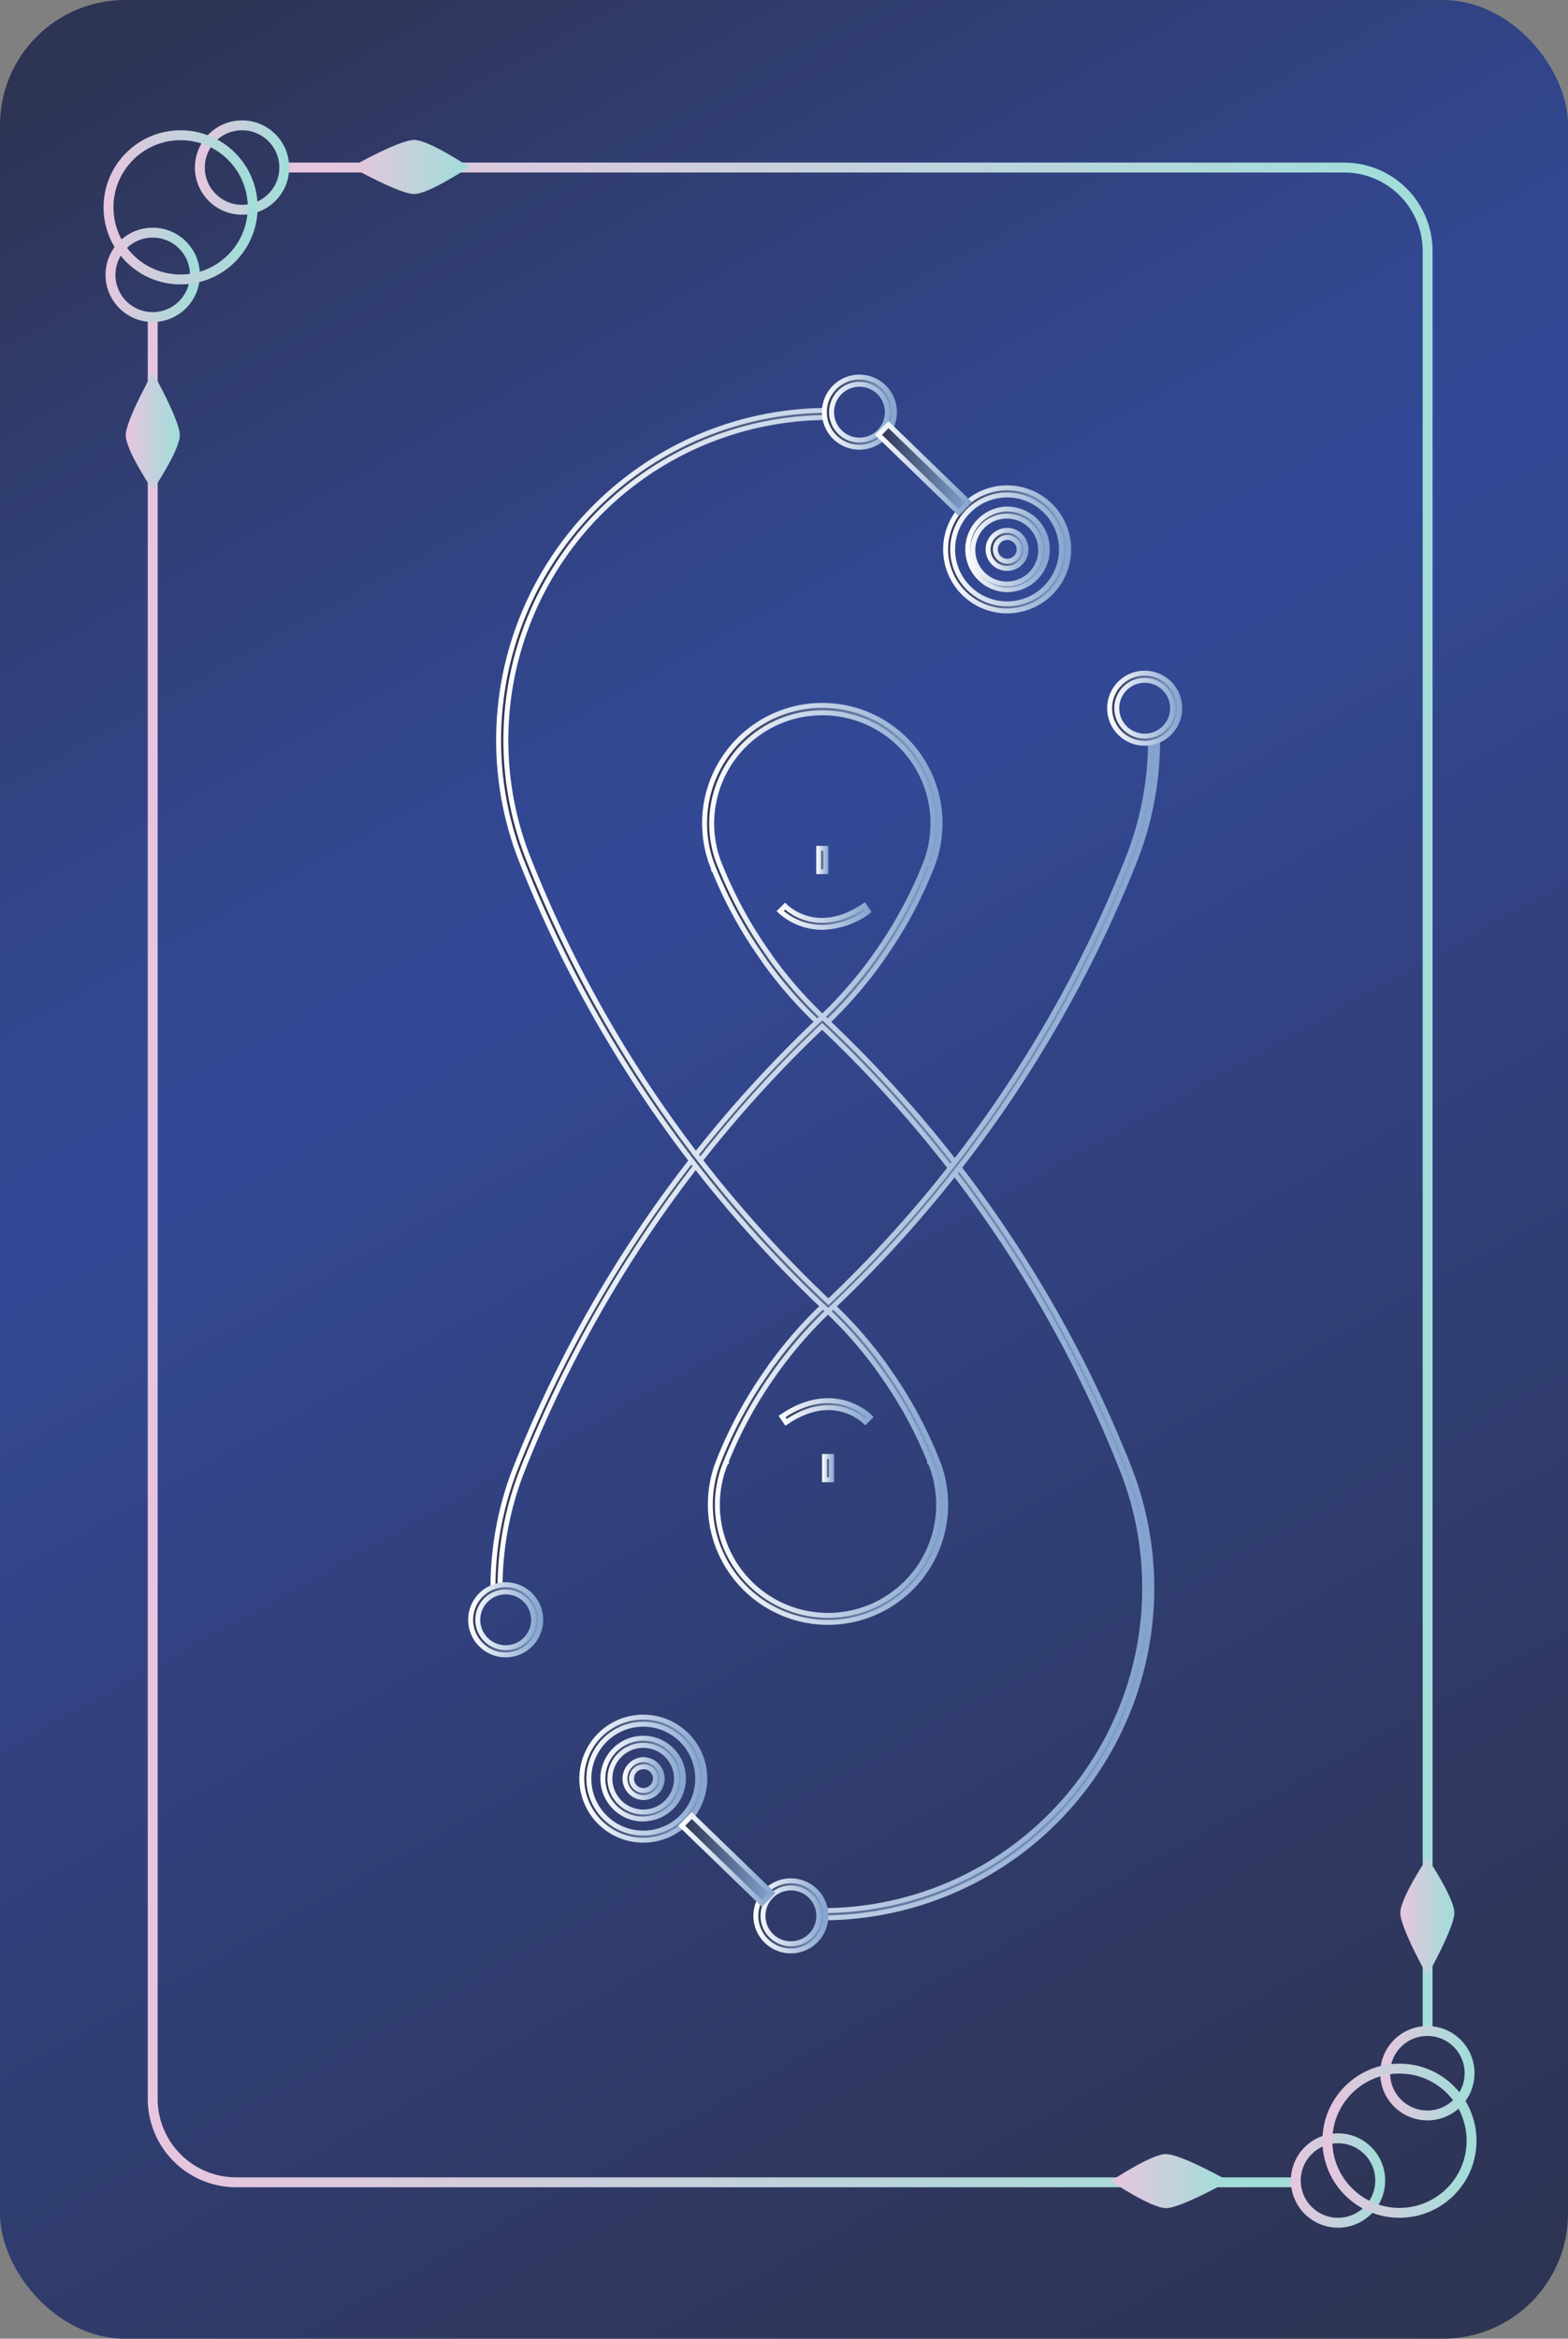 <svg xmlns="http://www.w3.org/2000/svg" xmlns:xlink="http://www.w3.org/1999/xlink" width="316.89" height="472.49" viewBox="0 0 316.89 472.49"><rect x="0" y="0" width="316.89" height="472.49" fill="#808080" stroke="none"/><defs><style>.cls-1{fill:url(#未命名漸層_191);}.cls-10,.cls-13,.cls-2,.cls-3,.cls-4,.cls-5,.cls-8,.cls-9{fill:none;stroke-width:2px;}.cls-10,.cls-13,.cls-15,.cls-16,.cls-17,.cls-18,.cls-19,.cls-2,.cls-20,.cls-21,.cls-22,.cls-23,.cls-24,.cls-25,.cls-26,.cls-27,.cls-28,.cls-29,.cls-3,.cls-30,.cls-31,.cls-32,.cls-33,.cls-4,.cls-5,.cls-8,.cls-9{stroke-miterlimit:10;}.cls-2{stroke:url(#未命名漸層_42);}.cls-3{stroke:url(#未命名漸層_42-2);}.cls-4{stroke:url(#未命名漸層_42-3);}.cls-5{stroke:url(#未命名漸層_42-4);}.cls-6{fill:url(#未命名漸層_42-5);}.cls-7{fill:url(#未命名漸層_42-6);}.cls-8{stroke:url(#未命名漸層_42-7);}.cls-9{stroke:url(#未命名漸層_42-8);}.cls-10{stroke:url(#未命名漸層_42-9);}.cls-11{fill:url(#未命名漸層_42-10);}.cls-12{fill:url(#未命名漸層_42-11);}.cls-13{stroke:url(#未命名漸層_42-12);}.cls-14{stroke-linejoin:round;fill:url(#未命名漸層_47);stroke:url(#未命名漸層_44);}.cls-15{fill:url(#未命名漸層_47-2);stroke:url(#未命名漸層_44-2);}.cls-16{fill:url(#未命名漸層_47-3);stroke:url(#未命名漸層_44-3);}.cls-17{fill:url(#未命名漸層_47-4);stroke:url(#未命名漸層_44-4);}.cls-18{fill:url(#未命名漸層_47-5);stroke:url(#未命名漸層_44-5);}.cls-19{fill:url(#未命名漸層_47-6);stroke:url(#未命名漸層_44-6);}.cls-20{fill:url(#未命名漸層_47-7);stroke:url(#未命名漸層_44-7);}.cls-21{fill:url(#未命名漸層_47-8);stroke:url(#未命名漸層_44-8);}.cls-22{fill:url(#未命名漸層_47-9);stroke:url(#未命名漸層_44-9);}.cls-23{fill:url(#未命名漸層_47-10);stroke:url(#未命名漸層_44-10);}.cls-24{fill:url(#未命名漸層_47-11);stroke:url(#未命名漸層_44-11);}.cls-25{fill:url(#未命名漸層_47-12);stroke:url(#未命名漸層_44-12);}.cls-26{fill:url(#未命名漸層_47-13);stroke:url(#未命名漸層_44-13);}.cls-27{fill:url(#未命名漸層_47-14);stroke:url(#未命名漸層_44-14);}.cls-28{fill:url(#未命名漸層_47-15);stroke:url(#未命名漸層_44-15);}.cls-29{fill:url(#未命名漸層_47-16);stroke:url(#未命名漸層_44-16);}.cls-30{fill:url(#未命名漸層_47-17);stroke:url(#未命名漸層_44-17);}.cls-31{fill:url(#未命名漸層_47-18);stroke:url(#未命名漸層_44-18);}.cls-32{fill:url(#未命名漸層_47-19);stroke:url(#未命名漸層_44-19);}.cls-33{fill:url(#未命名漸層_47-20);stroke:url(#未命名漸層_44-20);}</style><linearGradient id="未命名漸層_191" x1="29.8" y1="4.68" x2="290.74" y2="474.37" gradientUnits="userSpaceOnUse"><stop offset="0" stop-color="#2e3453"/><stop offset="0.16" stop-color="#313f76"/><stop offset="0.29" stop-color="#32468d"/><stop offset="0.38" stop-color="#334996"/><stop offset="0.52" stop-color="#324384"/><stop offset="0.83" stop-color="#2f3860"/><stop offset="1" stop-color="#2e3453"/></linearGradient><linearGradient id="未命名漸層_42" x1="29.86" y1="252.97" x2="261.85" y2="252.97" gradientUnits="userSpaceOnUse"><stop offset="0" stop-color="#e8c5df"/><stop offset="0.96" stop-color="#a2ddd9"/></linearGradient><linearGradient id="未命名漸層_42-2" x1="57.44" y1="221.59" x2="289.52" y2="221.59" xlink:href="#未命名漸層_42"/><linearGradient id="未命名漸層_42-3" x1="39.39" y1="33.85" x2="58.44" y2="33.85" xlink:href="#未命名漸層_42"/><linearGradient id="未命名漸層_42-4" x1="21.34" y1="55.53" x2="40.39" y2="55.53" xlink:href="#未命名漸層_42"/><linearGradient id="未命名漸層_42-5" x1="70.99" y1="33.74" x2="94.82" y2="33.74" xlink:href="#未命名漸層_42"/><linearGradient id="未命名漸層_42-6" x1="25.41" y1="87.15" x2="36.34" y2="87.15" xlink:href="#未命名漸層_42"/><linearGradient id="未命名漸層_42-7" x1="20.92" y1="41.89" x2="52.07" y2="41.89" xlink:href="#未命名漸層_42"/><linearGradient id="未命名漸層_42-8" x1="260.89" y1="440.53" x2="279.94" y2="440.53" xlink:href="#未命名漸層_42"/><linearGradient id="未命名漸層_42-9" x1="278.94" y1="418.85" x2="297.99" y2="418.85" xlink:href="#未命名漸層_42"/><linearGradient id="未命名漸層_42-10" x1="224.51" y1="440.64" x2="248.34" y2="440.64" xlink:href="#未命名漸層_42"/><linearGradient id="未命名漸層_42-11" x1="282.99" y1="387.24" x2="293.92" y2="387.24" xlink:href="#未命名漸層_42"/><linearGradient id="未命名漸層_42-12" x1="267.26" y1="432.49" x2="298.41" y2="432.49" xlink:href="#未命名漸層_42"/><linearGradient id="未命名漸層_47" x1="142.4" y1="174.99" x2="189.98" y2="174.99" gradientUnits="userSpaceOnUse"><stop offset="0" stop-color="#2e3453"/><stop offset="1" stop-color="#83a2ce"/></linearGradient><linearGradient id="未命名漸層_44" x1="141.9" y1="174.99" x2="190.48" y2="174.99" gradientUnits="userSpaceOnUse"><stop offset="0" stop-color="#fff"/><stop offset="1" stop-color="#83a2ce"/></linearGradient><linearGradient id="未命名漸層_47-2" x1="99.63" y1="296.45" x2="232.78" y2="296.45" xlink:href="#未命名漸層_47"/><linearGradient id="未命名漸層_44-2" x1="99.13" y1="296.36" x2="233.28" y2="296.36" xlink:href="#未命名漸層_44"/><linearGradient id="未命名漸層_47-3" x1="95.12" y1="327.25" x2="109.28" y2="327.25" xlink:href="#未命名漸層_47"/><linearGradient id="未命名漸層_44-3" x1="94.62" y1="327.25" x2="109.78" y2="327.25" xlink:href="#未命名漸層_44"/><linearGradient id="未命名漸層_47-4" x1="152.76" y1="387.06" x2="166.92" y2="387.06" xlink:href="#未命名漸層_47"/><linearGradient id="未命名漸層_44-4" x1="152.26" y1="387.06" x2="167.42" y2="387.06" xlink:href="#未命名漸層_44"/><linearGradient id="未命名漸層_47-5" x1="165.47" y1="173.74" x2="166.91" y2="173.74" xlink:href="#未命名漸層_47"/><linearGradient id="未命名漸層_44-5" x1="164.97" y1="173.74" x2="167.41" y2="173.74" xlink:href="#未命名漸層_44"/><linearGradient id="未命名漸層_47-6" x1="157.67" y1="185.17" x2="175.49" y2="185.17" xlink:href="#未命名漸層_47"/><linearGradient id="未命名漸層_44-6" x1="156.97" y1="185.07" x2="176.19" y2="185.07" xlink:href="#未命名漸層_44"/><linearGradient id="未命名漸層_47-7" x1="117.57" y1="359.34" x2="142.44" y2="359.34" xlink:href="#未命名漸層_47"/><linearGradient id="未命名漸層_44-7" x1="117.07" y1="359.34" x2="142.94" y2="359.34" xlink:href="#未命名漸層_44"/><linearGradient id="未命名漸層_47-8" x1="121.85" y1="359.34" x2="138.17" y2="359.34" xlink:href="#未命名漸層_47"/><linearGradient id="未命名漸層_44-8" x1="121.35" y1="359.34" x2="138.67" y2="359.34" xlink:href="#未命名漸層_44"/><linearGradient id="未命名漸層_47-9" x1="126.17" y1="359.34" x2="133.84" y2="359.34" xlink:href="#未命名漸層_47"/><linearGradient id="未命名漸層_44-9" x1="125.67" y1="359.34" x2="134.34" y2="359.34" xlink:href="#未命名漸層_44"/><linearGradient id="未命名漸層_47-10" x1="137.78" y1="375.67" x2="155.99" y2="375.67" gradientTransform="translate(314.7 8.87) rotate(45.94)" xlink:href="#未命名漸層_47"/><linearGradient id="未命名漸層_44-10" x1="137.07" y1="375.67" x2="156.7" y2="375.67" gradientTransform="translate(314.7 8.87) rotate(45.94)" xlink:href="#未命名漸層_44"/><linearGradient id="未命名漸層_47-11" x1="143.56" y1="295.34" x2="191.14" y2="295.34" xlink:href="#未命名漸層_47"/><linearGradient id="未命名漸層_44-11" x1="143.06" y1="295.25" x2="191.64" y2="295.25" xlink:href="#未命名漸層_44"/><linearGradient id="未命名漸層_47-12" x1="100.76" y1="173.88" x2="233.91" y2="173.88" xlink:href="#未命名漸層_47"/><linearGradient id="未命名漸層_44-12" x1="100.26" y1="173.97" x2="234.41" y2="173.97" xlink:href="#未命名漸層_44"/><linearGradient id="未命名漸層_47-13" x1="224.26" y1="143.08" x2="238.42" y2="143.08" xlink:href="#未命名漸層_47"/><linearGradient id="未命名漸層_44-13" x1="223.76" y1="143.08" x2="238.92" y2="143.08" xlink:href="#未命名漸層_44"/><linearGradient id="未命名漸層_47-14" x1="166.62" y1="83.27" x2="180.77" y2="83.27" xlink:href="#未命名漸層_47"/><linearGradient id="未命名漸層_44-14" x1="166.12" y1="83.27" x2="181.27" y2="83.27" xlink:href="#未命名漸層_44"/><linearGradient id="未命名漸層_47-15" x1="166.63" y1="296.59" x2="168.07" y2="296.59" xlink:href="#未命名漸層_47"/><linearGradient id="未命名漸層_44-15" x1="166.13" y1="296.59" x2="168.57" y2="296.59" xlink:href="#未命名漸層_44"/><linearGradient id="未命名漸層_47-16" x1="158.05" y1="285.17" x2="175.87" y2="285.17" xlink:href="#未命名漸層_47"/><linearGradient id="未命名漸層_44-16" x1="157.35" y1="285.26" x2="176.57" y2="285.26" xlink:href="#未命名漸層_44"/><linearGradient id="未命名漸層_47-17" x1="191.1" y1="110.99" x2="215.97" y2="110.99" xlink:href="#未命名漸層_47"/><linearGradient id="未命名漸層_44-17" x1="190.6" y1="110.99" x2="216.47" y2="110.99" xlink:href="#未命名漸層_44"/><linearGradient id="未命名漸層_47-18" x1="195.38" y1="110.99" x2="211.69" y2="110.99" xlink:href="#未命名漸層_47"/><linearGradient id="未命名漸層_44-18" x1="194.88" y1="110.99" x2="212.19" y2="110.99" xlink:href="#未命名漸層_44"/><linearGradient id="未命名漸層_47-19" x1="199.7" y1="110.99" x2="207.37" y2="110.99" xlink:href="#未命名漸層_47"/><linearGradient id="未命名漸層_44-19" x1="199.2" y1="110.99" x2="207.87" y2="110.99" xlink:href="#未命名漸層_44"/><linearGradient id="未命名漸層_47-20" x1="177.55" y1="94.66" x2="195.76" y2="94.66" gradientTransform="translate(248.44 294.62) rotate(-134.06)" xlink:href="#未命名漸層_47"/><linearGradient id="未命名漸層_44-20" x1="176.84" y1="94.66" x2="196.47" y2="94.66" gradientTransform="translate(248.44 294.62) rotate(-134.06)" xlink:href="#未命名漸層_44"/></defs><g id="圖層_2" data-name="圖層 2"><g id="圖層_1-2" data-name="圖層 1"><rect class="cls-1" width="316.89" height="472.49" rx="25.28"/><path class="cls-2" d="M261.85,440.89H47.74A16.88,16.88,0,0,1,30.86,424V64.06"/><path class="cls-3" d="M57.44,33.85h214.2a16.88,16.88,0,0,1,16.88,16.88v359.6"/><circle class="cls-4" cx="48.92" cy="33.85" r="8.53"/><circle class="cls-5" cx="30.86" cy="55.53" r="8.53"/><path class="cls-6" d="M83.69,39.2c-3,0-12.7-5.46-12.7-5.46s9.68-5.47,12.7-5.47,11.13,5.47,11.13,5.47S86.71,39.2,83.69,39.2Z"/><path class="cls-7" d="M25.41,87.93c0-3,5.47-12.7,5.47-12.7s5.46,9.68,5.46,12.7-5.46,11.13-5.46,11.13S25.41,91,25.41,87.93Z"/><circle class="cls-8" cx="36.5" cy="41.89" r="14.57"/><circle class="cls-9" cx="270.41" cy="440.53" r="8.53"/><circle class="cls-10" cx="288.47" cy="418.85" r="8.53"/><path class="cls-11" d="M235.64,435.18c3,0,12.7,5.46,12.7,5.46s-9.68,5.47-12.7,5.47-11.13-5.47-11.13-5.47S232.62,435.18,235.64,435.18Z"/><path class="cls-12" d="M293.92,386.45c0,3-5.47,12.71-5.47,12.71S283,389.47,283,386.45s5.46-11.13,5.46-11.13S293.92,383.43,293.92,386.45Z"/><circle class="cls-13" cx="282.83" cy="432.49" r="14.57"/><path class="cls-14" d="M166.2,207.42l-.49-.46a86.57,86.57,0,0,1-10.8-12.22c-.22-.3-.43-.6-.63-.92a86.56,86.56,0,0,1-9.91-18l-.16-.08v-.3c-.1-.24-.2-.49-.29-.74l-.16-.4a24.1,24.1,0,0,1-1.36-8,23.79,23.79,0,0,1,47.58,0,24.14,24.14,0,0,1-1.36,8l-.1.25-.76,0,.68.26c-.11.27-.21.54-.33.81a87,87,0,0,1-9.9,18.07c-.22.34-.48.72-.75,1.08A87.21,87.21,0,0,1,166.69,207Zm-20.55-32.24A86,86,0,0,0,155.47,193a10,10,0,0,0,.6.86,83.89,83.89,0,0,0,10.13,11.56,86.15,86.15,0,0,0,10.11-11.55c.25-.34.49-.68.71-1a86.27,86.27,0,0,0,9.77-17.81c.11-.26.21-.52.3-.77l.18-.45a22.7,22.7,0,0,0,1.28-7.48,22.36,22.36,0,1,0-43.43,7.49l.13.33c.08.23.16.43.24.63h0Z"/><path class="cls-15" d="M166.21,387.46V386a65.19,65.19,0,0,0,60.68-88.86l-.06-.13a248.72,248.72,0,0,0-30.43-55.3,2.93,2.93,0,0,1-.25-.35,250.66,250.66,0,0,0-30-34A251.1,251.1,0,0,0,105.58,297l-.06.14a65,65,0,0,0-4.46,23.76H99.63a66.37,66.37,0,0,1,4.59-24.37l.06-.14a252.45,252.45,0,0,1,61.42-90.48l.49-.47.5.47a252.12,252.12,0,0,1,30.67,34.69,2,2,0,0,0,.17.25,249.89,249.89,0,0,1,30.59,55.54l.06.14a66.61,66.61,0,0,1-62,90.93Z"/><path class="cls-16" d="M102.2,334.33a7.08,7.08,0,1,1,7.08-7.08A7.09,7.09,0,0,1,102.2,334.33Zm0-12.72a5.64,5.64,0,1,0,5.64,5.64A5.65,5.65,0,0,0,102.2,321.61Z"/><path class="cls-17" d="M159.84,394.14a7.08,7.08,0,1,1,7.08-7.08A7.09,7.09,0,0,1,159.84,394.14Zm0-12.72a5.64,5.64,0,1,0,5.64,5.64A5.65,5.65,0,0,0,159.84,381.42Z"/><rect class="cls-18" x="165.47" y="171.39" width="1.44" height="4.7"/><path class="cls-19" d="M166.22,187.35a12.74,12.74,0,0,1-8.55-3.28l1-1c.25.26,6.44,6.4,16-.09l.81,1.19A16.4,16.4,0,0,1,166.22,187.35Z"/><path class="cls-20" d="M130,371.77a12.43,12.43,0,1,1,8.94-3.78A12.4,12.4,0,0,1,130,371.77Zm0-23.43a11,11,0,1,0,7.65,3.09A11,11,0,0,0,130,348.34Z"/><path class="cls-21" d="M130,367.5a8.07,8.07,0,0,1-5.67-2.3,8.16,8.16,0,0,1,11.35-11.73,8.17,8.17,0,0,1-5.54,14Zm0-14.88h-.12a6.73,6.73,0,1,0,4.79,1.89h0A6.64,6.64,0,0,0,130,352.62Z"/><path class="cls-22" d="M130,363.17a3.84,3.84,0,0,1-.07-7.67H130a3.79,3.79,0,0,1,2.66,1.08h0a3.83,3.83,0,0,1-2.66,6.59Zm0-6.23h0a2.4,2.4,0,0,0-1.69.73,2.4,2.4,0,0,0,3.45,3.34,2.41,2.41,0,0,0,0-3.4h0A2.44,2.44,0,0,0,130,356.94Z"/><rect class="cls-23" x="145.44" y="364.4" width="2.89" height="22.54" transform="translate(-225.22 219.97) rotate(-45.94)"/><path class="cls-24" d="M167.34,327.77A23.81,23.81,0,0,1,143.56,304a24.14,24.14,0,0,1,1.36-8l.15-.37c.14-.37.24-.64.35-.91h0a86.76,86.76,0,0,1,9.9-18.07c.22-.34.47-.72.75-1.08a86.57,86.57,0,0,1,10.77-12.2l.49-.46.49.46a85.94,85.94,0,0,1,10.8,12.21c.22.3.43.6.63.92a87.3,87.3,0,0,1,10,18.22h0c.12.27.22.54.32.82l.19.46a24.14,24.14,0,0,1,1.36,8A23.82,23.82,0,0,1,167.34,327.77Zm-20.69-32.23c-.07.17-.14.34-.2.52l-.18.45A22.36,22.36,0,1,0,189.7,304a22.78,22.78,0,0,0-1.27-7.48l-.14-.34c-.09-.25-.17-.44-.24-.62l-.16-.08v-.31a86.18,86.18,0,0,0-9.82-17.84c-.21-.32-.39-.59-.6-.86a83.89,83.89,0,0,0-10.13-11.56,86.06,86.06,0,0,0-10.11,11.55c-.26.34-.49.68-.71,1a85.79,85.79,0,0,0-9.71,17.68v.31Z"/><path class="cls-25" d="M167.34,264.89l-.49-.46a253.3,253.3,0,0,1-30.67-34.69,1.45,1.45,0,0,0-.17-.25A249.72,249.72,0,0,1,105.43,174h0l-.07-.16a66.63,66.63,0,0,1,62-90.93v1.44a65.19,65.19,0,0,0-60.7,88.81h0l.08.19a248.65,248.65,0,0,0,30.43,55.29,2.93,2.93,0,0,1,.25.35,250.58,250.58,0,0,0,30,34A250.91,250.91,0,0,0,228,173.33l.06-.15a64.93,64.93,0,0,0,4.46-23.74h1.43a66.36,66.36,0,0,1-4.59,24.36l-.06.15a252.58,252.58,0,0,1-61.42,90.48Z"/><path class="cls-26" d="M231.34,150.16a7.08,7.08,0,1,1,7.08-7.08A7.09,7.09,0,0,1,231.34,150.16Zm0-12.72a5.64,5.64,0,1,0,5.64,5.64A5.65,5.65,0,0,0,231.34,137.44Z"/><path class="cls-27" d="M173.7,90.35a7.08,7.08,0,1,1,7.07-7.08A7.09,7.09,0,0,1,173.7,90.35Zm0-12.72a5.64,5.64,0,1,0,5.64,5.64A5.65,5.65,0,0,0,173.7,77.63Z"/><rect class="cls-28" x="166.63" y="294.25" width="1.44" height="4.7"/><path class="cls-29" d="M158.86,287.35l-.81-1.18c10.56-7.2,17.74,0,17.82.09l-1,1C174.58,287,168.39,280.86,158.86,287.35Z"/><path class="cls-30" d="M203.53,123.42a12.43,12.43,0,1,1,8.94-3.78A12.44,12.44,0,0,1,203.53,123.42Zm0-23.42a11,11,0,1,0,7.64,3.09A11,11,0,0,0,203.54,100Z"/><path class="cls-31" d="M203.53,119.15a8.16,8.16,0,0,1-.13-16.31,8.28,8.28,0,0,1,5.81,2.29,8.16,8.16,0,0,1-5.54,14Zm0-14.88h-.12a6.86,6.86,0,1,0,.12,0Z"/><path class="cls-32" d="M203.53,114.83a3.83,3.83,0,0,1-2.67-1.08h0a3.84,3.84,0,0,1,2.61-6.59,3.54,3.54,0,0,1,2.73,1.08,3.83,3.83,0,0,1,.09,5.42,3.81,3.81,0,0,1-2.69,1.17Zm0-6.24h0a2.4,2.4,0,0,0-1.63,4.13h0a2.4,2.4,0,1,0,1.68-4.13Z"/><rect class="cls-33" x="185.21" y="83.39" width="2.89" height="22.54" transform="translate(384.48 26.36) rotate(134.06)"/></g></g></svg>